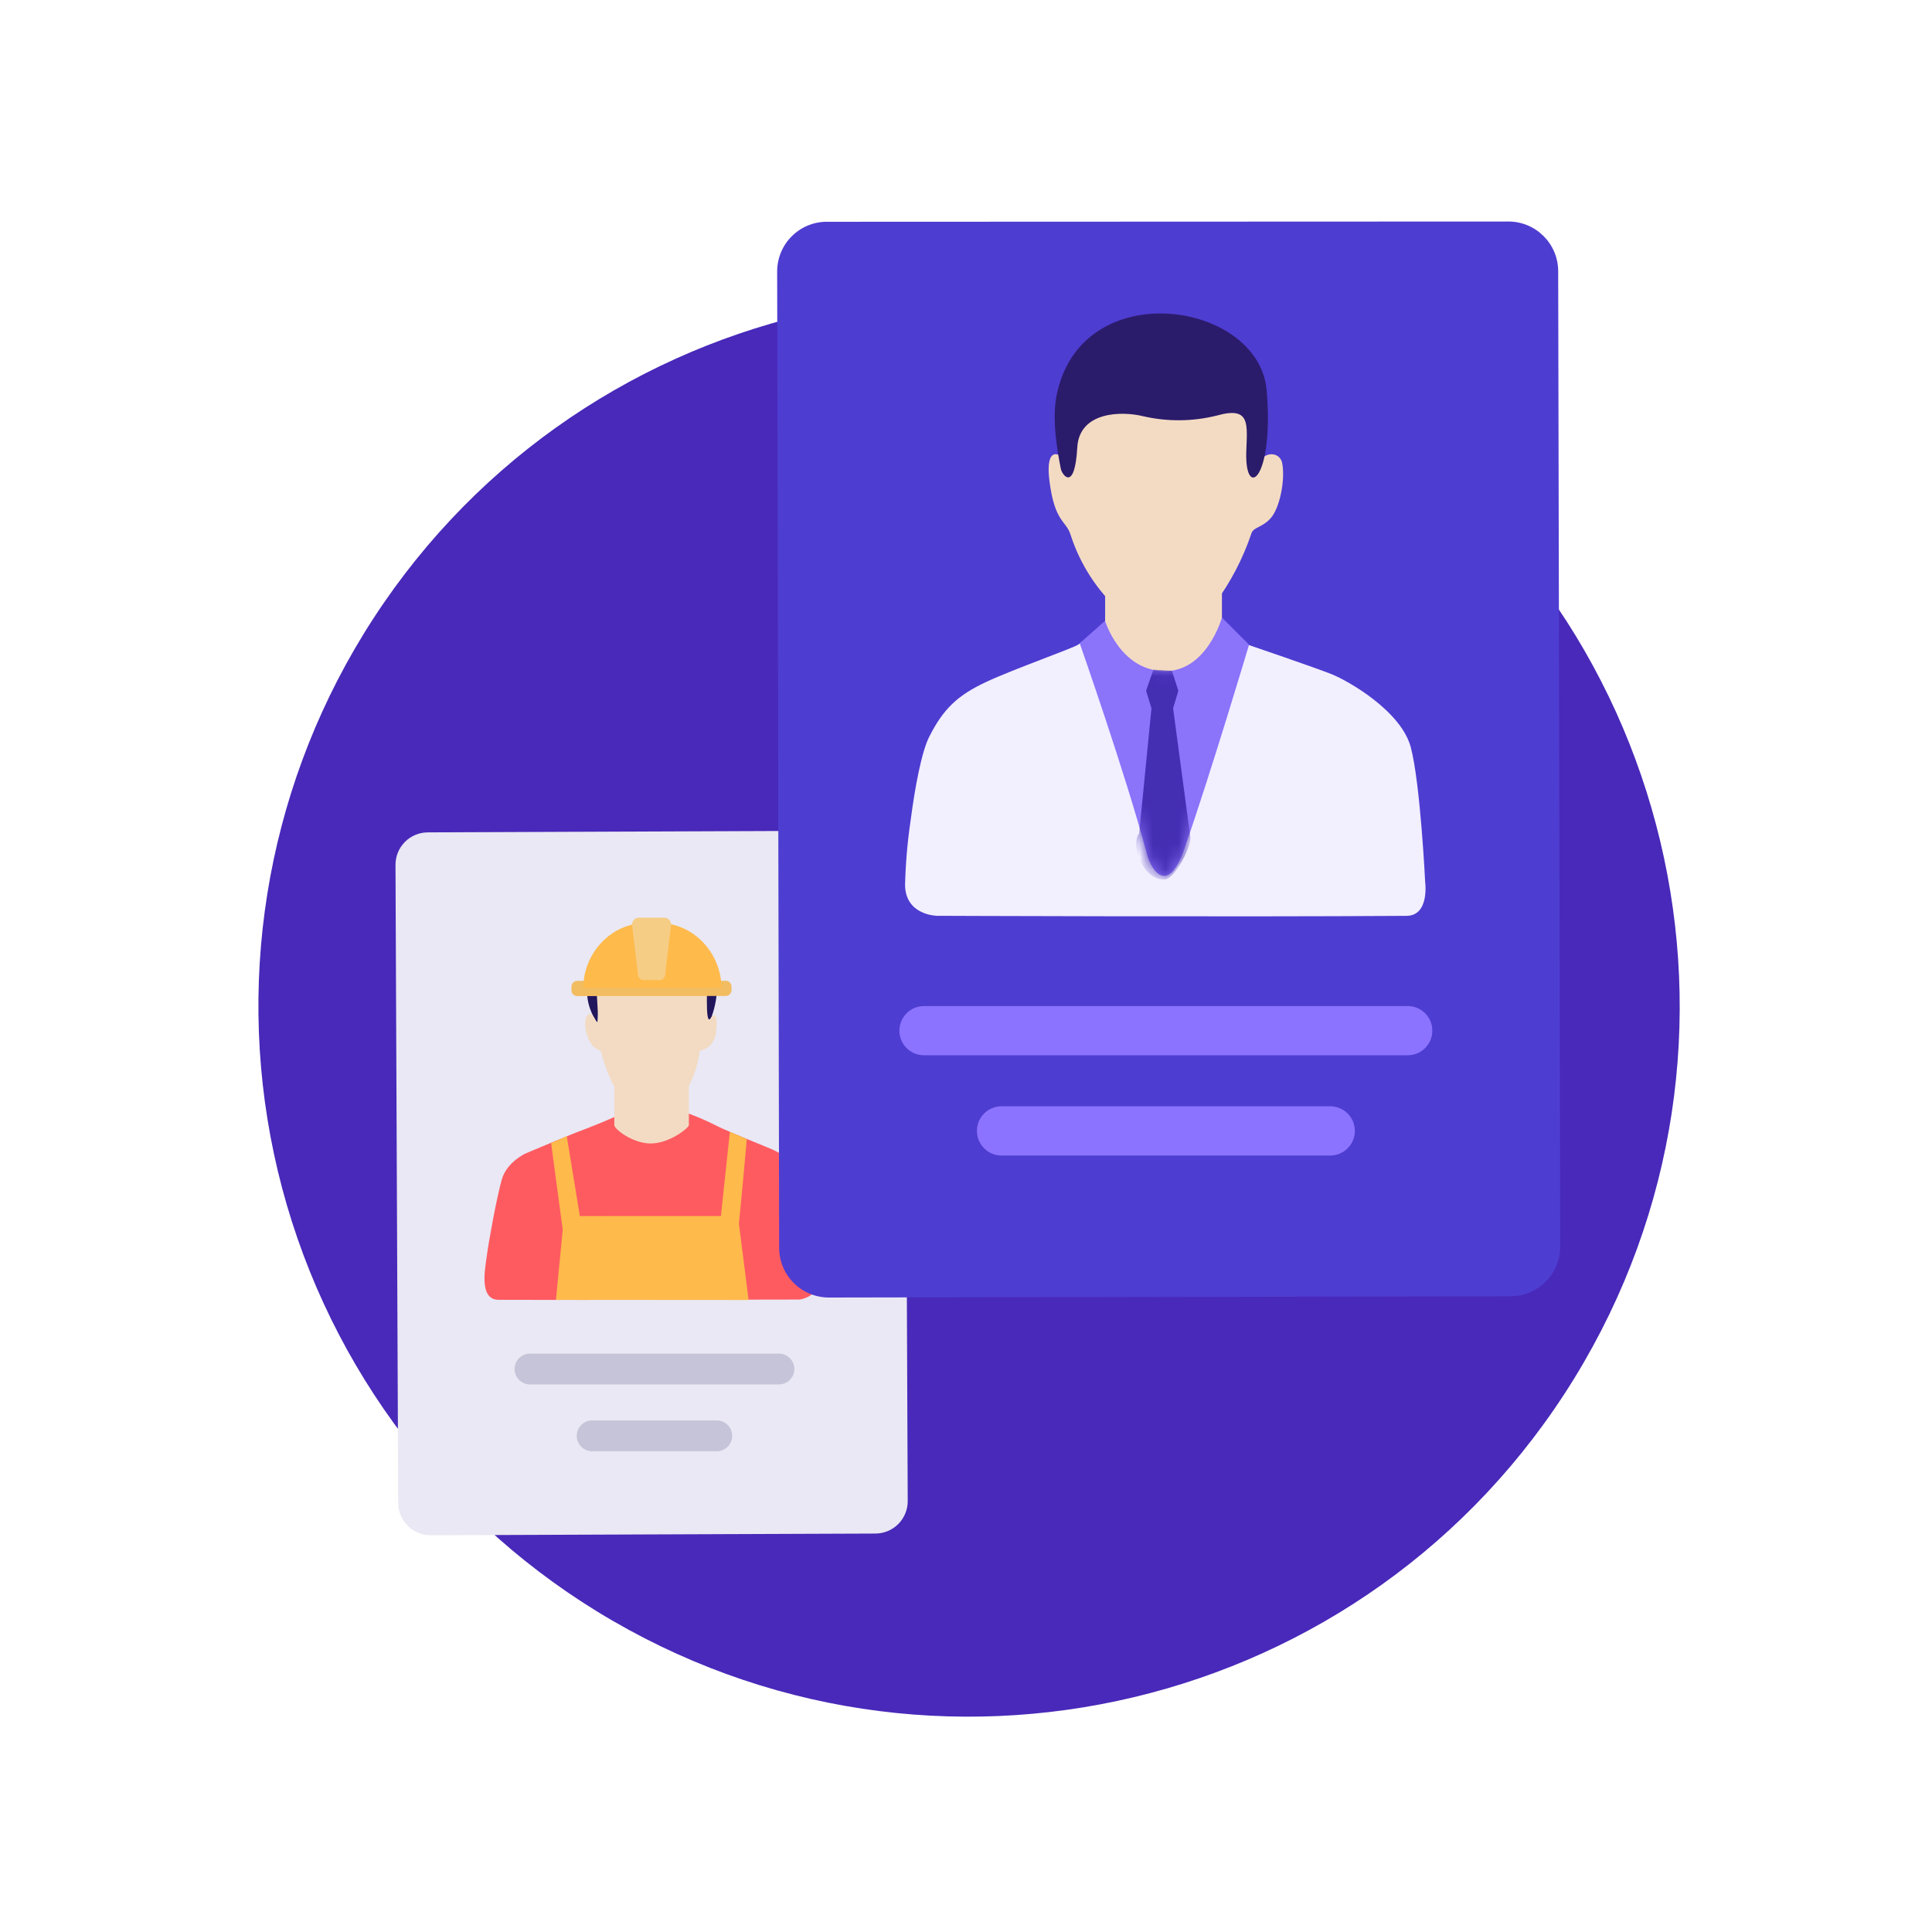 <svg width="150" height="150" viewBox="0 0 150 150" fill="none" xmlns="http://www.w3.org/2000/svg">
<g id="point-bg-3 1">
<g id="Group">
<g id="Group_2">
<g id="Group_3">
<g id="Group_4">
<g id="Group_5">
<g id="Group_6">
<path id="Vector" fill-rule="evenodd" clip-rule="evenodd" d="M28.231 49.219C44.183 23.265 78.16 15.154 104.119 31.104C130.077 47.056 138.192 81.029 122.242 106.988C106.292 132.946 72.317 141.061 46.356 125.113C33.886 117.452 24.971 105.152 21.571 90.921C18.173 76.688 20.569 61.688 28.231 49.219Z" fill="#4829B9"/>
<path id="Vector_2" fill-rule="evenodd" clip-rule="evenodd" d="M67.742 64.49C69.133 64.486 70.263 65.609 70.269 66.998L70.475 116.538C70.479 117.204 70.217 117.848 69.746 118.321C69.275 118.796 68.635 119.063 67.967 119.065L33.444 119.198C32.052 119.202 30.923 118.081 30.917 116.69L30.706 67.152C30.7 65.761 31.823 64.631 33.215 64.625" fill="#E9E8F4"/>
<path id="Vector_3" d="M41.148 107.486H60.479C61.138 107.486 61.673 106.95 61.673 106.29C61.673 105.631 61.138 105.096 60.479 105.096H41.146C40.488 105.096 39.952 105.631 39.952 106.29C39.952 106.95 40.488 107.486 41.146 107.486H41.148ZM45.973 112.673H55.652C56.31 112.673 56.846 112.138 56.846 111.479C56.846 110.819 56.31 110.283 55.652 110.283H45.973C45.315 110.283 44.779 110.819 44.779 111.479C44.779 112.138 45.315 112.673 45.973 112.673Z" fill="#C5C4D8"/>
<path id="Vector_4" fill-rule="evenodd" clip-rule="evenodd" d="M54.84 79.865V76.877L46.486 76.888C46.454 78.502 46.419 79.327 46.381 79.367C46.323 79.421 45.525 78.196 45.59 76.929C45.631 76.181 46.017 75.494 46.631 75.067L54.429 75.073L55.604 75.431C55.823 76.952 55.556 78.506 54.84 79.865Z" fill="#21155C"/>
<path id="Vector_5" fill-rule="evenodd" clip-rule="evenodd" d="M47.994 86.594C47.994 86.594 46.579 87.235 45.429 87.66C44.277 88.085 40.8 89.556 40.8 89.556C40.8 89.556 39.348 90.221 38.967 91.556C38.573 92.89 37.915 96.55 37.79 97.544C37.665 98.537 37.179 100.887 38.694 100.917C40.209 100.944 62.096 100.896 62.096 100.896C62.096 100.896 63.596 100.696 63.554 99.344C63.511 97.992 62.825 93.052 62.377 91.854C61.929 90.654 61.519 89.871 59.606 89.094C57.696 88.314 56.086 87.66 55.379 87.277C54.675 86.933 53.95 86.627 53.213 86.365C52.6 86.112 47.994 86.594 47.994 86.594Z" fill="#FE5B61"/>
<path id="Vector_6" fill-rule="evenodd" clip-rule="evenodd" d="M47.694 84.044V87.363C47.694 87.646 49.058 88.744 50.465 88.779C51.95 88.811 53.483 87.558 53.483 87.363V83.265L47.694 84.044Z" fill="#F3DBC3"/>
<path id="Vector_7" fill-rule="evenodd" clip-rule="evenodd" d="M44.65 95.094C44.65 94.894 44.813 94.731 45.011 94.731C45.211 94.731 45.371 94.894 45.371 95.094" fill="#F2BC60"/>
<path id="Vector_8" fill-rule="evenodd" clip-rule="evenodd" d="M55.971 94.41C56.185 92.454 56.669 87.871 56.669 87.871L57.981 88.44C57.981 88.44 57.538 93.406 57.369 95L58.121 100.931L43.163 100.921L43.69 95.475L42.788 88.746L44.004 88.208L45.019 94.415L55.971 94.41Z" fill="#FEBA4B"/>
<path id="Vector_9" fill-rule="evenodd" clip-rule="evenodd" d="M48.486 85.481C49.006 86.04 49.727 86.363 50.49 86.377C51.25 86.394 51.986 86.102 52.527 85.567C54.079 84.129 54.334 81.579 54.334 81.579C54.994 81.452 55.498 80.913 55.579 80.246C55.742 79.079 55.6 78.454 55.154 79.079C54.711 79.704 54.94 75.913 54.94 75.913L50.277 75.775L46.236 75.794C46.415 78.113 46.465 79.304 46.381 79.365C46.256 79.456 46.059 78.465 45.652 78.79C45.248 79.113 45.429 80.29 45.819 80.904C45.983 81.238 46.283 81.479 46.642 81.571C46.642 81.571 47.225 84.163 48.486 85.481Z" fill="#F3DBC3"/>
<path id="Vector_10" fill-rule="evenodd" clip-rule="evenodd" d="M44.813 76.156L56.344 76.148C56.463 76.148 56.577 76.194 56.663 76.279C56.746 76.362 56.794 76.477 56.794 76.596V76.877C56.794 77.125 56.596 77.325 56.35 77.327L44.813 77.335C44.567 77.335 44.369 77.138 44.369 76.892V76.606C44.369 76.361 44.567 76.16 44.813 76.156Z" fill="#F2BC60"/>
<path id="Vector_11" fill-rule="evenodd" clip-rule="evenodd" d="M45.292 76.688C45.285 74.046 47.425 71.681 50.067 71.681L51.219 71.675C53.861 71.675 56.004 74.035 56.011 76.677" fill="#FEBA4B"/>
<path id="Vector_12" fill-rule="evenodd" clip-rule="evenodd" d="M49.604 71.25L51.567 71.246C51.865 71.246 52.106 71.487 52.108 71.785L51.654 75.546C51.69 75.796 51.525 76.035 51.275 76.09H49.9C49.652 76.035 49.488 75.8 49.523 75.548L49.065 71.79C49.065 71.646 49.119 71.508 49.221 71.408C49.323 71.306 49.461 71.25 49.604 71.25Z" fill="#F6CD85"/>
<g id="Group_7">
<path id="Vector_13" fill-rule="evenodd" clip-rule="evenodd" d="M64.188 17.219L117.108 17.198C119.24 17.196 120.971 18.921 120.977 21.052L121.136 96.775C121.14 98.906 119.417 100.638 117.286 100.644L64.359 100.74C63.334 100.74 62.352 100.335 61.627 99.613C60.902 98.89 60.494 97.908 60.494 96.883L60.338 21.081C60.338 20.061 60.74 19.077 61.463 18.352C62.184 17.627 63.165 17.219 64.188 17.217V17.219Z" fill="#4E3DD1"/>
<path id="Vector_14" fill-rule="evenodd" clip-rule="evenodd" d="M94.561 48.025C95.236 48.698 96.329 49.327 96.929 50.069C96.929 50.069 102.175 51.856 103.417 52.356C104.658 52.858 108.792 55.194 109.538 58.033C110.281 60.871 110.65 68.486 110.65 68.486C110.65 68.486 111.004 71.098 109.198 71.106C95.842 71.198 72.744 71.102 72.744 71.102C72.744 71.102 70.302 71.079 70.269 68.715C70.311 67.027 70.454 65.346 70.704 63.679C71.044 61.067 71.558 58.352 72.152 57.188C73.236 55.046 74.329 53.996 76.55 52.954C78.773 51.913 83.333 50.327 83.75 50.025C84.167 49.725 85.917 48.129 85.917 48.129L94.561 48.025Z" fill="#F2EFFF"/>
<path id="Vector_15" fill-rule="evenodd" clip-rule="evenodd" d="M85.804 46.071L85.8 49.033L87.925 54.254L92.004 52.696L94.867 48.942L94.871 45.856L85.804 46.071Z" fill="#F3DBC3"/>
<g id="Group_8">
<path id="Vector_16" d="M85.798 48.206L83.829 49.944C83.829 49.944 87.386 60.069 89.034 66.256C89.463 67.867 90.758 69.319 91.923 65.99C94.048 59.902 96.975 50.056 96.975 50.056L94.871 47.944C94.871 47.944 93.692 52.219 90.317 52.106C86.942 51.994 85.798 48.206 85.798 48.206Z" fill="#8B73FA"/>
<g id="Mask group">
<mask id="mask0_100_1838" style="mask-type:luminance" maskUnits="userSpaceOnUse" x="83" y="47" width="14" height="22">
<g id="Group_9">
<path id="Vector_17" d="M85.798 48.206L83.829 49.944C83.829 49.944 87.386 60.069 89.034 66.256C89.463 67.867 90.758 69.319 91.923 65.99C94.048 59.902 96.975 50.056 96.975 50.056L94.871 47.944C94.871 47.944 93.692 52.219 90.317 52.106C86.942 51.994 85.798 48.206 85.798 48.206Z" fill="#442EB2"/>
</g>
</mask>
<g mask="url(#mask0_100_1838)">
<path id="Vector_18" fill-rule="evenodd" clip-rule="evenodd" d="M89.55 51.992L88.984 53.629L89.4 54.994L88.442 64.723C87.707 65.598 88.8 68.444 90.473 68.275C91.209 68.202 92.59 65.642 92.406 64.904L91.079 54.994L91.486 53.629L90.986 52.081L89.548 51.992H89.55Z" fill="#442EB2"/>
</g>
</g>
</g>
<path id="Vector_19" fill-rule="evenodd" clip-rule="evenodd" d="M82.933 36.373C83.071 35.694 81.017 33.794 81.486 37.39C81.892 40.552 82.767 40.41 83.115 41.504C83.863 43.844 85.229 45.935 87.071 47.56C88.883 49.133 92.292 49.715 94.283 46.906C95.533 45.231 96.506 43.365 97.169 41.385C97.335 40.898 98.152 40.935 98.779 40.075C99.404 39.215 99.788 37.175 99.548 35.958C99.4 35.188 98.454 35.006 97.861 35.7C97.154 34.085 97.26 31.096 97.26 31.096L91.494 29.996L83.879 31.262L82.933 36.373Z" fill="#F3DBC3"/>
<path id="Vector_20" d="M71.74 81.931H109.296C110.35 81.931 111.206 81.077 111.206 80.021C111.206 78.967 110.352 78.111 109.296 78.111H71.74C70.686 78.111 69.829 78.965 69.829 80.021C69.829 81.077 70.683 81.931 71.74 81.931ZM77.761 89.715H103.279C104.334 89.715 105.19 88.859 105.19 87.802C105.19 86.748 104.336 85.892 103.279 85.892H77.758C76.704 85.892 75.848 86.746 75.848 87.802C75.848 88.859 76.704 89.715 77.761 89.715Z" fill="#8B73FF"/>
<path id="Vector_21" fill-rule="evenodd" clip-rule="evenodd" d="M82.363 36.398C82.071 34.946 81.669 32.554 82.029 30.721C83.904 21.244 97.758 23.356 98.344 30.311C98.931 37.267 96.635 38.871 96.76 35.069C96.829 32.94 97.111 31.519 94.469 32.265C92.613 32.729 90.671 32.75 88.804 32.327C87.117 31.898 83.8 31.931 83.64 34.736C83.442 38.231 82.463 36.888 82.363 36.398Z" fill="#2B1B6B"/>
</g>
</g>
</g>
</g>
</g>
</g>
</g>
</g>
</svg>
